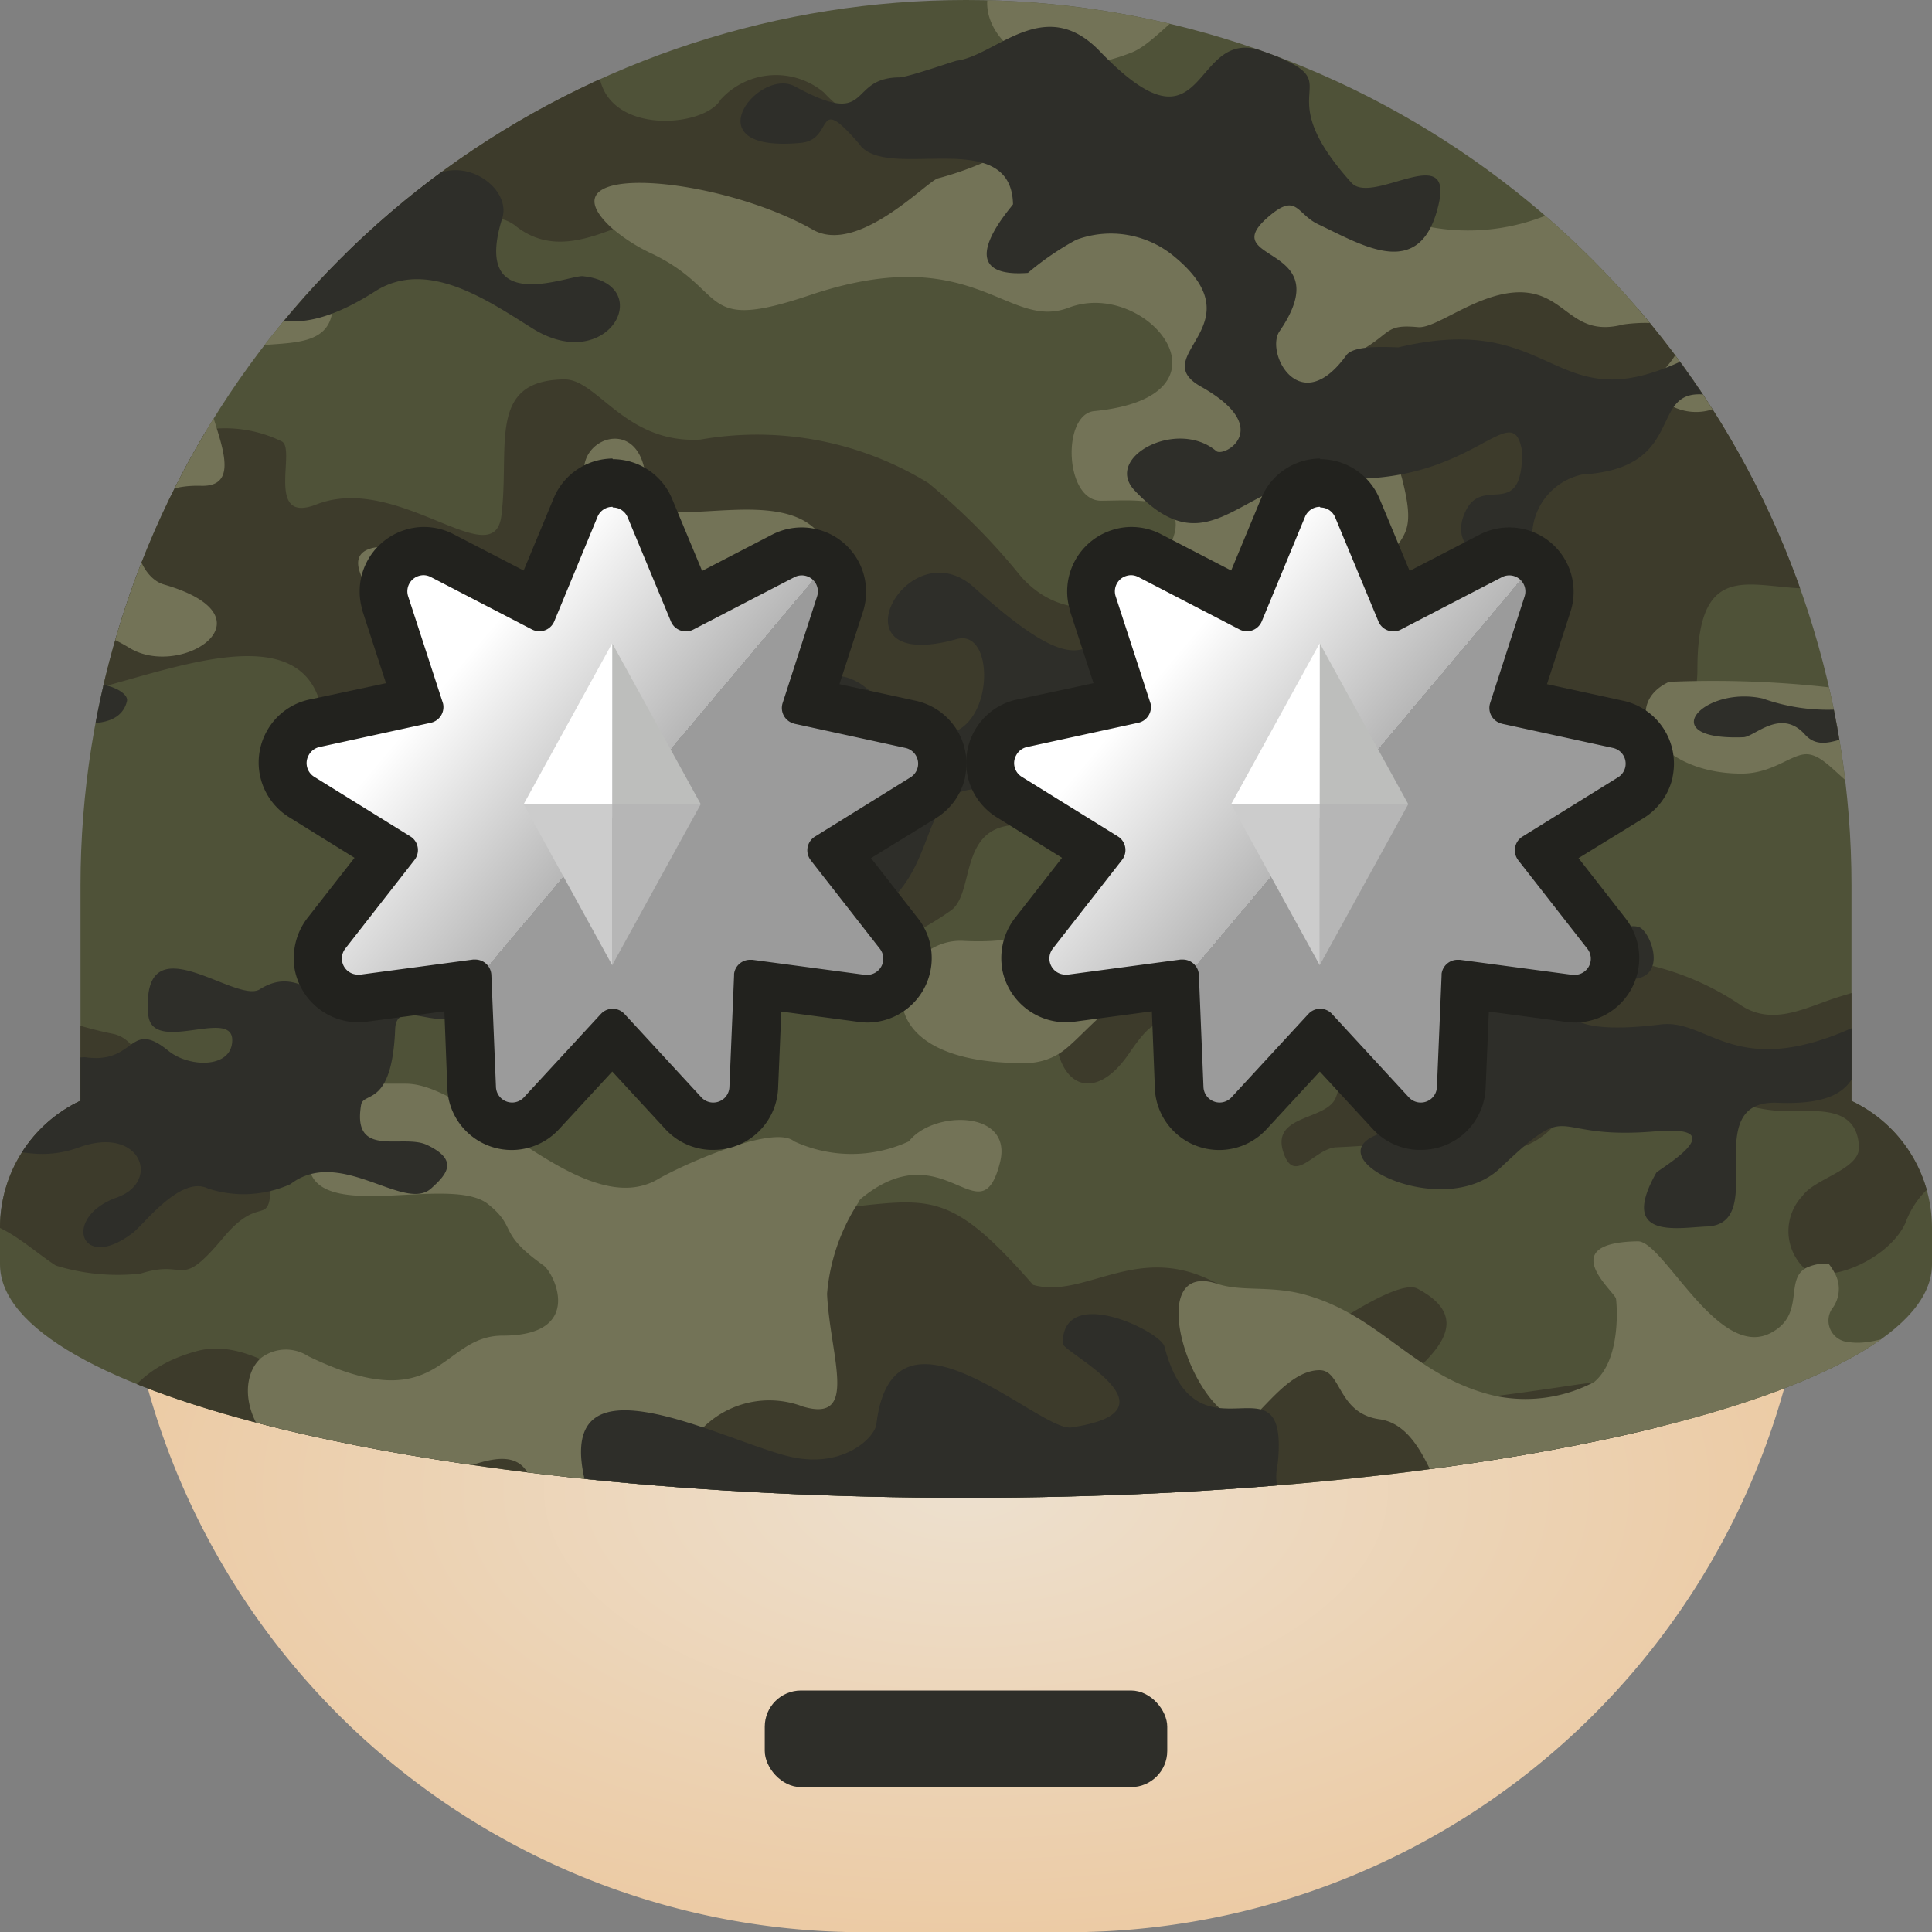 <svg xmlns="http://www.w3.org/2000/svg" xmlns:xlink="http://www.w3.org/1999/xlink" width="24" height="24" viewBox="0 0 24 24">
  <rect x="0" y="0" width="24" height="24" fill="#808080" stroke="none"/>
  <defs>
    <style>
      .cls-1 {
        fill: none;
      }

      .cls-2 {
        fill: url(#radial-gradient);
      }

      .cls-3, .cls-8 {
        fill: #2e2e29;
      }

      .cls-4 {
        clip-path: url(#clip-path);
      }

      .cls-5 {
        fill: #4f5238;
      }

      .cls-5, .cls-6, .cls-7, .cls-8 {
        fill-rule: evenodd;
      }

      .cls-6 {
        fill: #3d3b2b;
      }

      .cls-7 {
        fill: #737357;
      }

      .cls-9 {
        fill: url(#linear-gradient);
      }

      .cls-10 {
        fill: #22221e;
      }

      .cls-11 {
        fill: #b6b6b6;
      }

      .cls-12 {
        fill: #ccc;
      }

      .cls-13 {
        fill: #bdbebc;
      }

      .cls-14 {
        fill: #fff;
      }
    </style>
    <radialGradient id="radial-gradient" cx="0.5" cy="0.5" r="0.5" gradientUnits="objectBoundingBox">
      <stop offset="0" stop-color="#ede0ce"/>
      <stop offset="1" stop-color="#eccba5"/>
    </radialGradient>
    <clipPath id="clip-path">
      <path id="패스_33602" data-name="패스 33602" class="cls-1" d="M47.41,32.777a1.746,1.746,0,0,0-1-1.575V28.527a11,11,0,0,0-22,0V31.2a1.744,1.744,0,0,0-1,1.575v.458c0,1.6,5.372,2.9,12,2.9s12-1.3,12-2.9Z"/>
    </clipPath>
    <linearGradient id="linear-gradient" x1="0.5" x2="0.756" y2="0.21" gradientUnits="objectBoundingBox">
      <stop offset="0" stop-color="#fff"/>
      <stop offset="1" stop-color="#b7b7b7"/>
      <stop offset="1" stop-color="#9b9b9b"/>
    </linearGradient>
  </defs>
  <g id="그룹_10338" data-name="그룹 10338" transform="translate(-693 -262)">
    <g id="그룹_8920" data-name="그룹 8920" transform="translate(669.59 244.473)">
      <path id="사각형_11791" data-name="사각형 11791" class="cls-2" d="M24.91,30.527h21v2a9.234,9.234,0,0,1-9.45,9h-2.1a9.234,9.234,0,0,1-9.45-9v-2Z"/>
      <rect id="사각형_11794" data-name="사각형 11794" class="cls-3" width="5" height="1.2" rx="0.45" transform="translate(32.91 38.527)"/>
      <g id="그룹_8878" data-name="그룹 8878">
        <g id="그룹_8877" data-name="그룹 8877" class="cls-4">
          <g id="그룹_8876" data-name="그룹 8876">
            <path id="패스_33598" data-name="패스 33598" class="cls-5" d="M47.41,14.083h-27v27h27v-27Z"/>
            <path id="패스_33599" data-name="패스 33599" class="cls-6" d="M43.246,14.284c.54.016,1.106-.338,1.725-.1a2.2,2.2,0,0,0,1.376-.042,2.866,2.866,0,0,1,.53-.045c.074,0,.119,0,.1.02h0c.529.867-.538.913-.226,1.789a.664.664,0,0,1-.413.932,8.173,8.173,0,0,1-1.373.292c-.832.231-.278.71-2.006.648-.579-.02-1.22-.728-1.9-.859-.116-.022-1.654-1.634-1.13-2.073a1.155,1.155,0,0,1,.748-.171c.538.049.878.362,1.366.273.579-.107,1.017-.671,1.2-.666ZM40.515,37.24h0l.064.018h0l.065.019h0l-.129-.037Zm-20.1,3.2a24.124,24.124,0,0,1,3.723-1.012c1.245-.11,2.175.557,2.666.557.39,0,1.317.022,1.241-.709-.054-.519-1.247-.423-1.519-.217-.071.053-1.869.386-1.445-.789a.678.678,0,0,0-.516-.9.973.973,0,0,0-.257-.034c-2.845,0-2.932-.026-3.893,3.1ZM31.817,14.083h6.8a.9.9,0,0,1,.228,1.759c-.591.1-.538-.093-.865-.142a2.453,2.453,0,0,0-.776.39c-.34.289-1.335-.452-1.573-.452-1.38,0-.547.7-2.013.961-.938.166-.731-.406-.876-.926-.072-.259-.727.184-.727-.525a.3.3,0,0,0-.028-.135c-.132-.262-.685-.127-.911-.154-.058-.007-.137-.158-.145-.308s.065-.321.335-.3a.9.9,0,0,0,.551-.171ZM47.41,18.988v1.783c-.769-.425-1.014-1.52-.5-1.661.017-.094.217-.125.5-.122Zm0,4.593v.688c-.22-.075-.569.123-.735.278-.9.843-2.179-.623-2.179,1.29,0,1.028-.861.257-1.319,1.223-.6,1.267-2.065-.059-2.308-.212a4.484,4.484,0,0,1-.959-.7c-.647-.491-.852-.081-1.185.14-.391.261-.835.422-.571.905.029.052.053.1.075.148.464,1.019-.627.968-.888.841-2.27-1.108-1.7.366-2.122.658-.769.539-1.2.5-1.394.253-.3-.386-.028-1.28.442-1.281,1.4,0,.306-1.589-1.156-.958-1.57.678-1.63.118-2.684-.035l-.068-.009c-1.292-.157-1.06.8-.6.967,2.355.843-.624,1.664-1,.607-.395-1.111-1.356-.763-1.326-1.656.053-1.586-1.576-.988-2.708-.68-.57.155-1.014.237-1.053-.073a2.181,2.181,0,0,1,0-.626,5.22,5.22,0,0,1,1.721-2.278,1.594,1.594,0,0,1,1.518-.06c.182.094-.212,1.033.428.783,1.014-.4,2.211.894,2.3.134.106-.861-.181-1.678.784-1.688.411,0,.755.8,1.686.748a4.067,4.067,0,0,1,2.834.54,8,8,0,0,1,1.154,1.166c1.064,1.175,2.822-.726,2.9-.847.435-.671.843-.7,2.078-.723.166,0,1.244-.014.522-.623-.458-.386-1.091-.112-1.6-.036-1.39.21-1.388-.928-1-1.111a.475.475,0,0,1,.486,0c.308.168.584.526,1.819-.328a1.354,1.354,0,0,1,1.693.065c.777.783,3.8-.569,3.724,1.044-.023.522-1.576.426-.691,1.285.385.374.861.214,1.385.157Zm0,5.987v2.68a1.121,1.121,0,0,0-.332.476c-.218.468-1.019.785-1.263.549a.637.637,0,0,1-.012-.892c.146-.212.714-.328.7-.607-.023-.535-.571-.433-.862-.444a1.865,1.865,0,0,1-.436-.048c-.162-.05-.133-.139-.39-.3-.561-.343-.839-.078-1.279-.071-.314,0-.8-.043-.884-.507-.136-.786.851-.875,1.287-.876h.009a3.4,3.4,0,0,1,1.087.486c.41.271.828.015,1.233-.108.388-.117.752-.23,1.14-.342Zm-2.814,9c-.446-.536-1.249-.387-1.635-.959-.792-1.171-.621-.273-1.472-.055-1.367.352-2.572.277-1.595.861,1.113.665.994-.014,2.035.006.32.007.4-.344,1.353,0,2.3.828-2.021.878-2.258,1.662-.224.739-1.27.425-1.7.213a2.161,2.161,0,0,0-.968.112c-.344.115-.165.614.177.665l.082.014H31.829c.529-.324.694-1.106.023-1.129-.767-.027-.454-.268-.646-.446-.712-.66-.5-.3-1.109.03-.066.036-.386.236-.39.237-.5.1-.581-.28-.853-.621-.357-.45.034-.711.407-.7,1.434-2.86-2.569-1.594-2.838-1.932A3.754,3.754,0,0,0,26,36.054c-1.118-1-1.585.342-1.984.324-1.928-.09-2.021-1.14-1.607-1.619a.577.577,0,0,1,.768-.147c2.116,1.338,1.212.1,2.675-.3,1.078-.3,2.209,1.6,3.2.662,1.3-1.218,3.351.236,3.4-.88.067-1.608-1-.061-1.428-.567-.619-.733.121-1.141.3-.969.582.574,1.978.034,2.851-.06.855-.091,1.142-.07,2.068.99.619.179,1.256-.5,2.176-.071,1.016.474.673,1.189.134,1.61-.115.09,2.07-1.7,2.465-1.492,1.538.811-2.626,1.883,1.93,1.2,1.933-.291.259.615,1.448.573.15-.006.579.836.892,1.147a3.369,3.369,0,0,0,2.088.44c.113-.016-.048.168-.071.275-.3,1.383.025,4.677-2.7,1.4ZM20.41,32.248v-2.68l.1-.028c.665-.189.628.107.843.5a1.113,1.113,0,0,0,1.273.321c1.035-.5,1.346-.156,2.2.011a.4.4,0,0,1,.223.148c.092.107.153.233.213.242.208.033-.027.43.069.574.334.5.334.266.887.266.2,0,.571.25.563.529,0,.089-.006.159-.011.214-.036.391-.152.038-.582.552-.565.675-.442.261-1.031.451a2.6,2.6,0,0,1-1.054-.1c-.348-.224-.741-.639-1.172-.542-.5.113-.23.409-.979.3-.6-.09-.412-.667-.9-.783a.782.782,0,0,0-.644.032Zm0-7.979v-.688a1.568,1.568,0,0,1,1.2.281c.56.419,1.8-.879,1.74.077-.03.5-.8-.006-1.339.662a1.657,1.657,0,0,1-.17.181.675.675,0,0,1-.972.071,1.335,1.335,0,0,1-.31-.443.256.256,0,0,0-.151-.141Zm0-3.5V18.988c.654.007,1.746.2,2,.2.786,0,.721-.264,1.11-.439.05-.248.407-.681.776-.584,3.2.843-.176-2.59-.858-1.861-.216.231-.316-.123-.778.058a9.257,9.257,0,0,1-1.376-.991c0-.824,1.728-.961,2.541-.879.365.037,1.5-.112,2.171-.1,2.985.049,2.452.878,2.5,1.037.125.4-1.2.7-.952,1.514a.9.9,0,0,0,1.465.52c.735-.622,2.146-.151,1.932.42-.511,1.358,1.182,1.3,1.421.881a.928.928,0,0,1,1.282-.089,1.6,1.6,0,0,0,.193.178c.507.388.786-.066,1.646.055a.547.547,0,0,1,.418.856c-.168.319-.587,1.024-1.114.819-.673-.262-1.435.329-2.259-.312-.85-.661-1.845.756-2.716.06a.449.449,0,0,0-.159-.08,1.727,1.727,0,0,0-1.193.215c-.834.689-1.47-.287-1.814-.374-.5-.128-.721.183-1.148.274a.925.925,0,0,0-.228-.039,1.044,1.044,0,0,1-.161.053,1.778,1.778,0,0,1-.285-.062c-1.329-.4-1.446-.007-2.478.5-.068.033-.141.067-.218.1-.947.417-.873.255-1.629-.093-.03-.014-.06-.029-.089-.046Zm19.339,8.613c-.23.1-.489-.089-1.09.292a1.245,1.245,0,0,1-1.08.178c-.285-.056-1.067-.112-1.067.389,0,.788.487,1.013.923.373.6-.882.357.091,1.543.074.224,0,1.27-.136,1.026.473-.119.3-.849.2-.635.725.138.339.387-.1.643-.107,1.275-.058.492-.142,1.173-.159a4.545,4.545,0,0,1,.774.15c.356.2,1.146-.4.793-.751-.284-.282-.6.558-1.261-.3-.53-.685,1.281-.574.816-1.273-.25-.375-.993.35-1.019.351-.676.04-.448-.3-.877-.341-.121-.013-.386,0-.474-.069a1.439,1.439,0,0,0-.188-.009Z"/>
            <path id="패스_33600" data-name="패스 33600" class="cls-7" d="M20.41,14.083h.236c-.083,0-.161,0-.236,0Zm5.237,0h2.174c-.641.293-.8.913-2,.558-.857-.254-.706.631-1.437.536-.3-.038-.171-.7.118-.732a2.208,2.208,0,0,0,1.144-.362Zm3.194,0h1.321a.335.335,0,0,1,.058.2c-.007.228-.253.437-.684.271a1.266,1.266,0,0,1-.242-.125,4.254,4.254,0,0,1-.453-.347ZM47.41,18.958v.805a1.24,1.24,0,0,0-.474.542l-.006.013c-.42.786-2.278-.014-2,.976.006.021.012.043.02.065a2.473,2.473,0,0,1,.1.381.8.8,0,0,1-.143.746.657.657,0,0,1-.7.1c-.208-.084-.331-.251-.18-.408.023-.024.044-.046.063-.068.648-.731-.511-.553-.516-.552-.642.168-.7-.384-1.263-.4-.53-.012-1.053.455-1.286.433-.385-.036-.335.059-.646.252-.182.455.38,1.372.445,1.619.179.688.023.686-.165,1.009l-.006.009c-.493.849-.358,1.316-.131,1.653.255.38.628.594.351,1-.295.436.212.81.405.846.259.05.843-.657,1.108-.163.572,1.066-.345.887-.438.826-.433-.282-1.754.341-2.094.632a1.354,1.354,0,0,1-.121.093c-.71.479-.123,1.254-1.435.834-.051-.017-.365-.415-.724-.353s-.778.637-1.015.772a.79.79,0,0,1-.379.112c-2.234.033-1.672-1.566-.8-1.517,1.121.062,1.318-.45,2.576-.45,2.1,0,.874-1.274.376-1.255H38.3a1.633,1.633,0,0,0-.073-.192,1.706,1.706,0,0,0-.385.08c-.337-.252-.068-.861.249-1.171a.618.618,0,0,1,.307-.186l.018,0c.242-.044.405-.2.411-.331,0-.1-.09-.187-.319-.187q-.07,0-.138-.006a.707.707,0,0,1-.646-.379.743.743,0,0,1,.116-.647l.019-.032c.5-.812-.321-.712-.773-.712s-.486-1.073-.083-1.113c1.848-.181.66-1.656-.317-1.285-.769.293-1.168-.846-3.217-.155-1.388.468-1-.045-1.94-.506A2.18,2.18,0,0,1,31,20.351c-.885-.825,1.306-.651,2.509.03.557.316,1.413-.6,1.551-.638a3.994,3.994,0,0,0,.558-.193c.141-.061.25-.117.366-.165,1.1-.45,2.485-.718,3.4.364.231.274.71.165.976.3a2.6,2.6,0,0,0,2.7-.076c.417-.273-.066-.862.762-.936,1.329-.12.445-.847.44-.849-1.2-.433-1.328.222-1.935.007-.912-.324-1.486-1.133-1.791-.693-.428.616-1.37-.13-2.094,0-.32.058-.683.566-.976.678a2.584,2.584,0,0,1-.287.094,1.266,1.266,0,0,1-1.3-.233c-.326-.341-.261-.849.168-.849.612,0,1.131-.636,1.5-.249.521.548,1.542.226,1.209-.468a1.175,1.175,0,0,0-1.162-.659c-.285-.013-.29-.18-.492-.211-.458-.069-.382-.576-.312-.684.329-.5,1.667.223,2.111.521L39,15.5c.062.038.129.075.2.111.5.251,1.186.422,1.586,0a.794.794,0,0,0,.174-.13c.452-.6,1.429.254,1.065.633-.875.911,1.989.762,2.242,1.44.559.794,1.245.262,1.542.449a9.373,9.373,0,0,0,1.6.949Zm0,4.081v2.574a.25.25,0,0,0-.144-.127c-.5-.225-.463-.777-.288-.891.212-.137.268-.263.231-.355-.056-.143-.334-.207-.594-.116-.653.228-.922-.4-.63-.659.019-.017.037-.033.056-.048a1.5,1.5,0,0,1,1.369-.378Zm0,2.671v2.139a1.4,1.4,0,0,0-.026-.181c-.03-.138-.076-.2-.134-.232-.159-.076-.4.149-.61.017-.377-.239-.555-.539-.773-.556-.194-.016-.423.24-.823.24-1.065,0-1.543-.842-.9-1.14a13.011,13.011,0,0,1,2.409.122,1.019,1.019,0,0,0,.854-.409Zm0,8.342V35.12c-.149-.041-.294-.085-.385-.03-.059.036-.1.113-.1.259,0,.286,0,.222-.4.254-.325.026-.406-.178-.852-.178s-.213.628-.252.745c-.006.019-.117.215-.145.269l0,.007c-.217.412-1.082.906-1.041.23,0-.03.049-.067.108-.11.138-.1.48-.491.3-.605-.381-.236-.7-.1-.961-.161-1.386-.305-1.378,1.153-2.282.383-.184-.157-.327-.952-.852-1.025s-.471-.612-.746-.61c-.419,0-.773.635-.925.629-.654-.026-1.3-2.026-.339-1.7.307.1.666.014,1.1.138.94.268,1.347,1.021,2.344,1.252a1.838,1.838,0,0,0,1.23-.171c.348-.287.28-1,.272-1.037-.017-.087-.771-.695.271-.712.318-.006.994,1.472,1.645,1.142.442-.225.176-.654.44-.808a.562.562,0,0,1,.285-.057.789.789,0,0,1,.072.109.406.406,0,0,1-.032.457.267.267,0,0,0,.157.4c.393.084.694-.171,1.093-.132Zm0,5.43v1.6a2.313,2.313,0,0,1-.468-.061c-.673-.164-.867-.617-.791-.972a.562.562,0,0,1,.529-.476,2.3,2.3,0,0,0,.73-.092Zm-17.248,1.6H28.841a.7.7,0,0,0-.19-.137,1.715,1.715,0,0,0-.83.137H25.647c.679-.534-.125-1.4-.9-1.193-1.192.327-.875.04-1.727.04a1.735,1.735,0,0,0-.652.121c-.718.285-1.05.976-1.491,1.017-.082.008-.16.013-.235.015H20.41v-1.6c.364-.123.4-.329.776-.359,1.753-.146.623-.135,2.035-.709a1.735,1.735,0,0,1,.309-.086c.553-.106,1.415-.084,1.635.322l.009,0c.953.23.672-.066,1.006-.286.162-.107,1.274.492,1.3.118.054-.92-1.083.067-1.1-.693-.025-1.032,1.122-.409,1.5-.133.407.3,2.075.775,1.982-.192-.11-1.144.186-.61.2-1.044.043-1.43-1.022-.43-1.7-.43-1.813,0-2.123-1.224-1.711-1.592a.508.508,0,0,1,.587-.024c1.65.8,1.635-.255,2.415-.255,1.022,0,.644-.776.509-.872-.584-.415-.316-.462-.688-.761-.439-.355-1.96.189-2.2-.374a.42.42,0,0,1-.031-.13c-.081-1,.38-1.008.951-.993.084,0,.17,0,.257,0,.836,0,2.2,1.737,3.136,1.184.254-.151,1.426-.689,1.688-.468a1.7,1.7,0,0,0,1.426,0c.3-.387,1.294-.392,1.132.259-.241.968-.69-.4-1.726.452a.1.1,0,0,0-.031.045,2.441,2.441,0,0,0-.392,1.139c.037.781.4,1.608-.3,1.4a1.168,1.168,0,0,0-1.417.487,1.214,1.214,0,0,0-.182.558c-.012.227.061.412.219.462a.59.59,0,0,1,.35.839c-.044.108-.1.181-.149.179-1.4-.068-1.482.416-1.045.64.315.161,1.5-.15,1.509.424.021,1.568-1.279-1.212-1.445,1.044-.025.349-1.068.285-1.315.165-.149-.071-.358-.2-.423-.023-.145.4-.625.36-.618.574.011.327.695.5.912.523a.513.513,0,0,1,.4.2ZM20.41,35.12V34.052a1.269,1.269,0,0,1,.747.41c.435.417.716.233,1.192.182.065-.007.131-.015.194-.02a.5.5,0,0,1,.262.033c.092.051.14.164.1.4-.049.289-.387.384-.691.36a.864.864,0,0,1-.393-.118c-.3-.2-.624-.535-.972-.191a.226.226,0,0,1-.048.035c-.1,0-.207,0-.312,0l-.08-.022Zm0-7.271V25.71a.147.147,0,0,0,0-.1V23.039c.717.158,1.275.735,1.6.452,1.453-1.267,1.571.2,1.941.215,1.559.061.257-1.222.209-1.445-.267-1.238.673-1.173,1.439-1.129.128.008.251.014.363.014.5,0,1.455-.733,1.572,0a.863.863,0,0,1,0,.276c-.128.724-1.544-.005-1.544.956,0,.36.52,1.2-.08,1.184-1.1-.032-.9,1.1-.466,1.225.53.153.693.358.654.533-.064.29-.678.5-1.079.256-.806-.486-.865.007-1.26-.148l-.03-.011-.079-.029c-1.571-.556-1.732.728-1.489,1.422a.8.8,0,0,0,.212.351c1.247,1.033.071,1.026.08,1.255.046,1.283,1.127.275,1.495,1.172a.85.85,0,0,1,.085.534c-.426.873-1.383.227-1.7.5-.913.537-1.495-.125-.912-.475.256-.147.676-.109.524-.463-.692-1.611-1.546-.807-1.534-1.429,0-.162,0-.294-.009-.4Zm0-8.086v-.805h0a1.741,1.741,0,0,0,1.046.089,1.65,1.65,0,0,0,.44-.182c.706-.415,1.224-.345,1.514-.092a.778.778,0,0,1,.194.916c-.008.017-.016.033-.025.049-.361.662-1.117.273-1.881.035a1.6,1.6,0,0,0-1.29-.011ZM25.165,38.65h0c-.122-.044-.031-.012,0,0Zm2.751-13.933a3.329,3.329,0,0,0,.443.573c1.061,1.319,2.508.8,2.334.2a.1.1,0,0,1,.031-.111.441.441,0,0,1,.459-.081c.509.135,1.231.707,1.985.476.856-.263.659-.746.561-1.287-.211-1.17-2.194-.234-2.294-.8a.213.213,0,0,1,0-.057c.032-.984-.866-.694-.761-.186.2.993-.563.994-.665,1.1a1.922,1.922,0,0,1-.832.511c-.72.129-.573-.753-1-.738-.355.013-.364.194-.262.4Zm1.656,3.509c.638.01.182-.448,1.144.128.22.131-.037.656.2.777a4.613,4.613,0,0,0,.808.268c.308.029,1.786-.894,2.188-.493.546.543.165,1.609-.945,1.066-.95-.464-.608.863-1.1.908-.888.082.062-.641.067-.665.09-.49-.427-.426-.676-.426-.275,0-.89.451-1.366.4-.768-.085-1.7-1.961-.32-1.961Zm9.16-12.674h0Z"/>
            <path id="패스_33601" data-name="패스 33601" class="cls-8" d="M45.543,14.083c.027.035.059.072.1.115s.7.4.22.706c-.63.392-.932-.791-1.349-.777-.859.027-.16.84-1.186.542-.4-.115-.577.215-1.012.547-.357.245-1.935-.869-1.81.331.032.315.885.369,1.2.117a.846.846,0,0,1,1.013.026c.329.363,2.4-.291,1.875.688,0,.006-.723.448-.269.679.61.31.274-.918,1.96-.27.628.241.931.182,1.131.04V14.083Zm-25.133,0h2.659a1.448,1.448,0,0,0-.054.261c-.1.836-.669.375-.516,1.241a.464.464,0,0,0,.516.32c1.059-.155.677.747.36.757-1.07.037-1.2-.333-2.24-.333-.382,0-.47.317-.725.5V14.083Zm3.922,0h.253a.554.554,0,0,1-.253,0Zm7.809,0h5.347c.493,1.1,1.54.3,1.643.9.224,1.3-1.733-.061-2.3.127-1.012.335-2.678-.529-2.9.22-.27.927-.87.54-.7.2.387-.775-.925-.755-1.106-.635-.956.637-1.62-.159-1.974.157-1.075.957-1.285-1.625.008-.807a1.5,1.5,0,0,0,1.114.251c.391.02.418-.085.441-.11a1.054,1.054,0,0,1,.427-.3ZM47.41,26v.742a2.551,2.551,0,0,0-.288-.071c-.6-.256-1,.3-1.289-.018-.3-.337-.628.027-.764.032-1.13.044-.5-.644.238-.481a2.4,2.4,0,0,0,1.966-.159A.565.565,0,0,1,47.41,26Zm0,1.127v.567c-.137-.111-.226-.3-.106-.434.043-.049.077-.093.106-.133Zm0,2.768v.6a1.6,1.6,0,0,1-.534.051c-.636-.033-.07.733-1.385.68-1.005-.041-.08,1.506-.879,1.537-.353.013-1.1.172-.627-.668.02-.035,1.005-.6-.01-.514-1.379.118-.984-.441-1.932.459-.852.809-3.044-.528-.637-.528.685,0-.677-.765-.869-1.119-.24-.443.3-1.009.672-.671.5.471.986.1,1.431-.178.5-.313.938-.568,1.131-.5.165.06.449.844-.4.6-.3-.088-1.224.844.668.609.65-.081.984.851,2.836-.188a1.188,1.188,0,0,1,.531-.172Zm0,4.557v.694c-.24,0-.45-.025-.511-.168-.156-.368.2-.53.511-.526Zm0,1.512V36.9c-.736-.125-1.436.678-1.832.25-.179-.195-1,.126-1.157.228-.7.451-1.389-1.176-.705-.935.275.1,1.328-1.251,2.136-.622a2,2,0,0,0,1.558.144Zm0,4.5v.628H45.543c-.272-.346-.083-.318-.165-.619-.306-1.137,1.115-.148,2.032-.009Zm-9.922.628H32.141c.293-.1.461.1.621-.13.714-1,1.021-.3,1.214-.764.183-.439-.067-.572-.4-.548-.274.021-.319.257-.8.121-1.251-.924,1.194-.407,2.092-.765.389-.155,1.231.367,1.238.376.332.461,1.688.594,1.9.083.351-.843,1.145-.522,1.189-.265.169,1-.415.687-1,.883-.933.24-.766.867-.712.991l.008.018Zm-12.9,0h-.253c-.489-.1-1.06-.632-1.263,0H20.41v-.628a.706.706,0,0,0,.528-.078c1.386-1.023,1.4.087,2.856.087.223,0,1.476-.411,1.113.323a.5.5,0,0,1-.322.3ZM20.41,36.9V35.96a2.364,2.364,0,0,0,.823-.3c.237-.6-.35-.519-.823-.522v-.694a.539.539,0,0,1,.319.09c1.144.945,1.383.06,2.226.12s.136.541.336.792c.781.978,1.945-.258,2.477.175.609.5-.124.745-.413.9-.109,1.069,1.088.575,1.352.673,1.164.433-.4,1.241-1.257.548a1.549,1.549,0,0,0-1.889-.122c-.613.418-1.9-.148-2.11.61-.144.521-.629.8-.751.424-.242-.753,1.18-.756.15-1.561a.978.978,0,0,0-.44-.2Zm0-6.405v-.6c.461-.015.537.441,0,.6Zm0-2.8v-.567c.165-.233.107-.334,0-.385V26c.236-.049.515,0,.5-.248-.037-.532,1.017.011,1.034-.36.031-.674-.743.094-1.027-.3-.257-.358.352-.658.783-.4.413.243.333.057.737-.078.59-.2.291.654.82.6.231-.025.56.148.482.332-.183.424.343.623.417.576.363-.23.867-.03.831.116-.114.462-.931.218-1.216.13-1.014-.312-.8.012-1.591.446-.244.134-1.663-.174-1.4.366.192.391.125.3.009.519-.076.142-.25.106-.38,0ZM34.1,19.338c.372.435,1.873-.249,1.894.726,0,.018-.846.929.185.853a3.518,3.518,0,0,1,.6-.411,1.231,1.231,0,0,1,1.209.2c1.063.867-.353,1.234.341,1.624.92.517.286.884.189.8-.484-.408-1.4.076-1.016.487.971,1.031,1.348-.221,2.517-.149,1.7.1,2.18-1.051,2.3-.329,0,.855-.47.305-.69.713-.351.655.756.886.814.326a.785.785,0,0,1,.622-.756c1.4-.084.734-1.194,1.675-.966.744.179.984-.634.751-.675-.888-.156-.742.1-1.514.361-1.289.436-1.379-.734-3.195-.3-.215-.008-.563-.021-.649.1-.578.8-1.01-.036-.828-.3.748-1.091-.794-.845-.151-1.411.369-.325.355-.048.633.083.568.269,1.286.721,1.5-.275.158-.747-.835.04-1.089-.242-1.111-1.235.084-1.2-1.094-1.634-.92-.337-.665,1.421-2.032,0-.686-.714-1.285.051-1.773.117-.026,0-.553.189-.708.208-.673,0-.319.65-1.305.113-.456-.248-1.3.834.076.7.427-.042.152-.651.737.032Zm2.617,15.921c-.394.058-2.214-1.769-2.42-.041-.02.17-.431.578-1.126.391-.9-.241-2.913-1.317-2.484.357.277,1.076,1.226-.621,1.709.382.294.611,2.471-.334,1.972.908-.075.185-.722-.085-.938.11-.124.112-1.137.727.206.832a4.491,4.491,0,0,1,1.431-.405c1.218,0,1.071-1.315,3.168-.635.64.208,1.009-.329,2.525.15,1.046.331,1.246-1.785-.484-.812a.7.7,0,0,1-.994-.783c.151-1.446-1,.092-1.407-1.459-.05-.19-1.264-.78-1.264-.038,0,.113,1.513.838.106,1.043Zm-4.188-7.966c.8-.316,1.927.21,1.554.416-.735.4-.8,1.872.233,1.135.978-.7.279-2.023,2.059-1.309,1.165.467,1.427-.715,2.918.048,1.74.891,2.435-.406,1.815-1.3a1.375,1.375,0,0,0-1.513.146c-.227.244-.5-.448-.517-.534-.073-.479-.664-.616-.837-.67-1.576-.491-.77,1.368-2.73-.4-.835-.755-1.813,1.089-.217.641.652-.184.4,2.166-1.022.7-.5-.515-.919-.072-1.142-.008a7.161,7.161,0,0,1-.742.451c-.793.176-2.243-.473-2.243.8.007.193.045.347.816-.181.294-.2.475.5,1.568.072ZM24.07,30.746c-.822.168-.982,1.016-2.263.942-.176-.01-.816-.235-.723.233.011.056.869.854,1.161.632s.5.039.77-.492c.283-.555.618-.007,1.38-.282s1.021.426.466.624c-.686.244-.453.942.2.438.134-.1.592-.717.932-.55a1.42,1.42,0,0,0,1.025-.054c.615-.473,1.412.354,1.747.054.2-.179.346-.351-.048-.54-.3-.146-.937.177-.821-.5.029-.168.385.036.423-.943.02-.5.908.34.908-.577,0-.227-.26-.2-.714.107-.971.651-1.217-.437-1.875-.022-.3.191-1.478-.872-1.387.31.04.51,1.044-.084,1.044.321,0,.356-.536.343-.791.135-.5-.407-.4.172-1.037.078a1.141,1.141,0,0,0-.4.082Zm3.023-11.693c.01-.286-.639-.6-1.071.054-.159.239-.767-.154-1.318.258-.044.034-.087.065-.13.093-.813.539-1.437.126-2.44.189-.3.018-.731.116-.42.642a1.1,1.1,0,0,0,1.721.232c.481-.667,1.122.083,1.835-.225.026-.011,1.356.147.055,1.047-.238.165-.385,1.629.428.45.789-1.143.723.37,2.317-.647.648-.414,1.405.118,1.955.461.949.593,1.55-.554.625-.649-.169-.017-1.389.516-1-.723.112-.358-.449-.787-.9-.5-.6.385-1.7.593-1.659-.686Z"/>
          </g>
        </g>
      </g>
    </g>
    <g id="그룹_8961" data-name="그룹 8961" transform="translate(-70 0.285)">
      <g id="그룹_8921" data-name="그룹 8921" transform="translate(741.32 245.658)">
        <g id="다각형_22" data-name="다각형 22">
          <path id="패스_33606" data-name="패스 33606" class="cls-9" d="M30.538,30.041h-.023a.5.5,0,0,1-.346-.161l-.881-.956-.883.956a.5.5,0,0,1-.706.028.5.5,0,0,1-.161-.341v0l-.052-1.283-1.291.172a.5.5,0,0,1-.563-.423v-.006a.507.507,0,0,1,.1-.375l.79-1.012-1.091-.677a.5.5,0,0,1-.177-.679.49.49,0,0,1,.338-.241l1.264-.276-.393-1.209a.5.5,0,0,1,.323-.631.5.5,0,0,1,.153-.024.493.493,0,0,1,.232.058l1.157.6.5-1.195a.5.5,0,0,1,.462-.308.482.482,0,0,1,.191.038.492.492,0,0,1,.271.272l.5,1.191,1.16-.6a.5.5,0,0,1,.7.6l-.393,1.217,1.27.277a.5.5,0,0,1,.16.912l-1.1.679.79,1.012a.5.5,0,0,1-.083.7.5.5,0,0,1-.311.109.474.474,0,0,1-.065,0l-1.292-.172-.053,1.28A.5.5,0,0,1,30.538,30.041Z"/>
          <path id="패스_33607" data-name="패스 33607" class="cls-10" d="M29.288,22.353a.2.2,0,0,0-.185.123l-.538,1.3-.007.015a.2.2,0,0,1-.27.085l-1.256-.651a.2.2,0,0,0-.091-.023.211.211,0,0,0-.061.01.2.2,0,0,0-.13.252l.428,1.315.006.019a.2.2,0,0,1-.154.238l-1.377.3a.2.2,0,0,0-.137.1.2.2,0,0,0,.073.274l1.188.737.018.012a.2.2,0,0,1,.034.281l-.859,1.1a.2.2,0,0,0-.041.152.2.2,0,0,0,.2.172l.028,0,1.4-.187.018,0h.009a.2.2,0,0,1,.2.192l.057,1.393a.2.2,0,0,0,.065.138.2.2,0,0,0,.282-.011l.956-1.036.012-.012a.2.2,0,0,1,.135-.053.2.2,0,0,1,.147.065l.955,1.036a.2.2,0,0,0,.139.064h.009a.2.2,0,0,0,.2-.191l.058-1.39,0-.018a.2.2,0,0,1,.2-.174l.027,0,1.4.187.026,0a.2.2,0,0,0,.125-.044.2.2,0,0,0,.033-.28l-.859-1.1-.012-.018a.2.2,0,0,1,.064-.275l1.188-.737a.2.2,0,0,0,.09-.128.2.2,0,0,0-.154-.237l-1.377-.3-.019-.006a.2.2,0,0,1-.129-.251l.428-1.325a.2.2,0,0,0-.012-.153.2.2,0,0,0-.27-.086l-1.256.651-.015.007a.207.207,0,0,1-.077.015.2.2,0,0,1-.185-.122l-.538-1.294a.2.2,0,0,0-.107-.108.207.207,0,0,0-.077-.015m0-.6a.8.8,0,0,1,.739.5l.37.888.87-.451a.8.8,0,0,1,1.128.958l-.292.9.947.206a.8.8,0,0,1,.613.948v.007a.8.8,0,0,1-.355.5l-.813.5.583.747a.8.8,0,0,1-.13,1.12.8.8,0,0,1-.5.175.908.908,0,0,1-.1-.007l-.967-.129-.04.952a.8.8,0,0,1-.8.766H30.5a.8.8,0,0,1-.553-.256l-.661-.717-.662.717a.8.8,0,0,1-1.387-.5v-.011L27.2,28.62l-.965.129a.9.9,0,0,1-.107.007.807.807,0,0,1-.792-.685V28.06a.813.813,0,0,1,.164-.6l.584-.747-.806-.5A.8.8,0,0,1,25,25.13a.793.793,0,0,1,.538-.386l.937-.2-.291-.894v-.008a.8.8,0,0,1,.52-1,.779.779,0,0,1,.244-.039.8.8,0,0,1,.368.091l.869.45.371-.893A.8.8,0,0,1,29.288,21.753Z"/>
        </g>
        <g id="그룹_8915-2" data-name="그룹 8915-2">
          <path id="다각형_22-2" data-name="다각형 22-2" class="cls-11" d="M29.285,28.047v-2h1.1Z"/>
          <path id="다각형_22-2-2" data-name="다각형 22-2-2" class="cls-12" d="M28.185,26.047h1.1v2Z"/>
          <path id="다각형_22-3" data-name="다각형 22-3" class="cls-13" d="M30.385,26.047h-1.1v-2Z"/>
          <path id="다각형_22-4" data-name="다각형 22-4" class="cls-14" d="M29.285,24.047v2h-1.1Z"/>
        </g>
      </g>
      <g id="그룹_8922" data-name="그룹 8922" transform="translate(750.109 245.658)">
        <g id="다각형_22-2-2" data-name="다각형 22">
          <path id="패스_33606-2" data-name="패스 33606" class="cls-9" d="M30.538,30.041h-.023a.5.5,0,0,1-.346-.161l-.881-.956-.883.956a.5.5,0,0,1-.706.028.5.5,0,0,1-.161-.341v0l-.052-1.283-1.291.172a.5.5,0,0,1-.563-.423v-.006a.507.507,0,0,1,.1-.375l.79-1.012-1.091-.677a.5.5,0,0,1-.177-.679.49.49,0,0,1,.338-.241l1.264-.276-.393-1.209a.5.5,0,0,1,.323-.631.5.5,0,0,1,.153-.024.493.493,0,0,1,.232.058l1.157.6.5-1.195a.5.5,0,0,1,.462-.308.482.482,0,0,1,.191.038.492.492,0,0,1,.271.272l.5,1.191,1.16-.6a.5.5,0,0,1,.7.6l-.393,1.217,1.27.277a.5.5,0,0,1,.16.912l-1.1.679.79,1.012a.5.5,0,0,1-.083.7.5.5,0,0,1-.311.109.474.474,0,0,1-.065,0l-1.292-.172-.053,1.28A.5.5,0,0,1,30.538,30.041Z"/>
          <path id="패스_33607-2" data-name="패스 33607" class="cls-10" d="M29.288,22.353a.2.2,0,0,0-.185.123l-.538,1.3-.007.015a.2.2,0,0,1-.27.085l-1.256-.651a.2.2,0,0,0-.091-.023.211.211,0,0,0-.061.01.2.2,0,0,0-.13.252l.428,1.315.006.019a.2.2,0,0,1-.154.238l-1.377.3a.2.2,0,0,0-.137.1.2.2,0,0,0,.073.274l1.188.737.018.012a.2.2,0,0,1,.034.281l-.859,1.1a.2.2,0,0,0-.041.152.2.2,0,0,0,.2.172l.028,0,1.4-.187.018,0h.009a.2.2,0,0,1,.2.192l.057,1.393a.2.2,0,0,0,.065.138.2.2,0,0,0,.282-.011l.956-1.036.012-.012a.2.2,0,0,1,.135-.053.2.2,0,0,1,.147.065l.955,1.036a.2.2,0,0,0,.139.064h.009a.2.2,0,0,0,.2-.191l.058-1.39,0-.018a.2.2,0,0,1,.2-.174l.027,0,1.4.187.026,0a.2.2,0,0,0,.125-.044.2.2,0,0,0,.033-.28l-.859-1.1-.012-.018a.2.2,0,0,1,.064-.275l1.188-.737a.2.2,0,0,0,.09-.128.2.2,0,0,0-.154-.237l-1.377-.3-.019-.006a.2.2,0,0,1-.129-.251l.428-1.325a.2.2,0,0,0-.012-.153.2.2,0,0,0-.27-.086l-1.256.651-.015.007a.207.207,0,0,1-.077.015.2.2,0,0,1-.185-.122l-.538-1.294a.2.2,0,0,0-.107-.108.207.207,0,0,0-.077-.015m0-.6a.8.8,0,0,1,.739.5l.37.888.87-.451a.8.8,0,0,1,1.128.958l-.292.9.947.206a.8.8,0,0,1,.613.948v.007a.8.8,0,0,1-.355.5l-.813.5.583.747a.8.8,0,0,1-.13,1.12.8.8,0,0,1-.5.175.908.908,0,0,1-.1-.007l-.967-.129-.04.952a.8.8,0,0,1-.8.766H30.5a.8.8,0,0,1-.553-.256l-.661-.717-.662.717a.8.8,0,0,1-1.387-.5v-.011L27.2,28.62l-.965.129a.9.9,0,0,1-.107.007.807.807,0,0,1-.792-.685V28.06a.813.813,0,0,1,.164-.6l.584-.747-.806-.5A.8.8,0,0,1,25,25.13a.793.793,0,0,1,.538-.386l.937-.2-.291-.894v-.008a.8.8,0,0,1,.52-1,.779.779,0,0,1,.244-.039.8.8,0,0,1,.368.091l.869.45.371-.893A.8.8,0,0,1,29.288,21.753Z"/>
        </g>
        <g id="그룹_8915-2-2" data-name="그룹 8915-2">
          <path id="다각형_22-2-3" data-name="다각형 22-2" class="cls-11" d="M29.285,28.047v-2h1.1Z"/>
          <path id="다각형_22-2-2-2" data-name="다각형 22-2-2" class="cls-12" d="M28.185,26.047h1.1v2Z"/>
          <path id="다각형_22-3-2" data-name="다각형 22-3" class="cls-13" d="M30.385,26.047h-1.1v-2Z"/>
          <path id="다각형_22-4-2" data-name="다각형 22-4" class="cls-14" d="M29.285,24.047v2h-1.1Z"/>
        </g>
      </g>
    </g>
  </g>
</svg>
